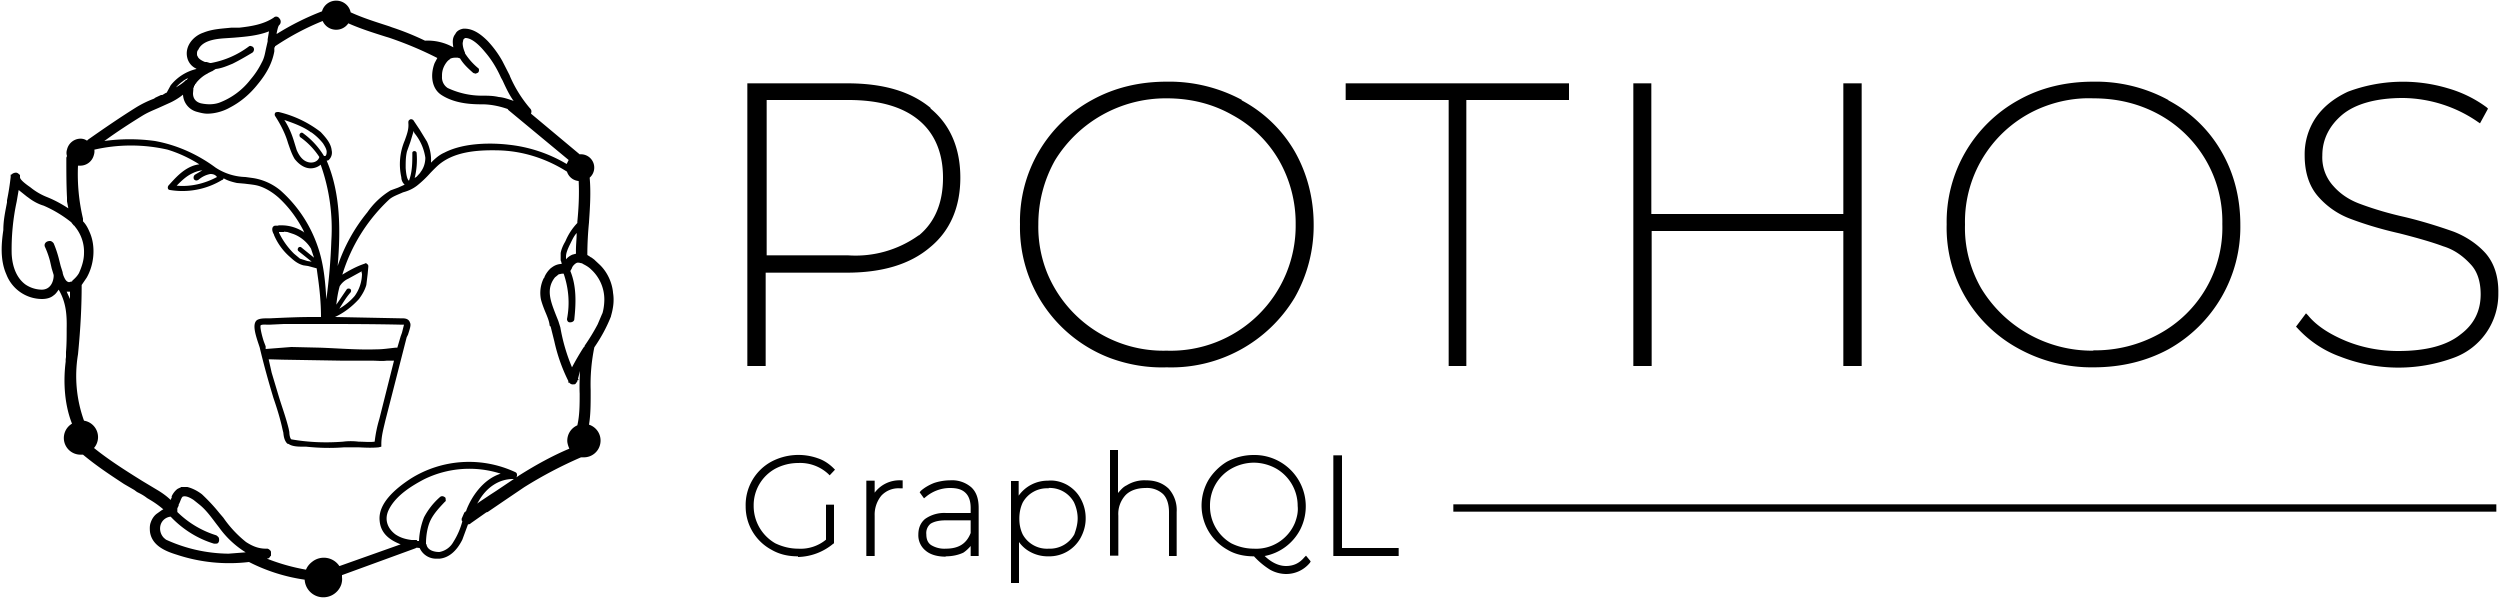 <svg xmlns="http://www.w3.org/2000/svg" width="750" height="180" fill="none">
  <style>
    :root {
      --logo-color: currentColor;
    }
  </style>
  <path fill="currentColor" d="M275.6 70.6a32.5 32.5 0 0 1-21.2 6H230V30h24.5c9.2 0 16.3 2 21.2 6.1 4.8 4 7.2 9.9 7.2 17.2 0 7.5-2.4 13.3-7.2 17.3Zm3.6-38.2c-6-5-14.3-7.4-25-7.4h-30v84.8h5.5v-28H254c10.7 0 19-2.5 25-7.6 6-4.9 9.1-12 9.1-20.9 0-8.8-3-15.9-9-20.8h.1Zm70.8 72.8A37.7 37.7 0 0 1 314.2 82a37 37 0 0 1-2.7-14.7 39 39 0 0 1 5-19.2A39 39 0 0 1 350 29.5c7.3 0 13.9 1.7 19.7 5a35.8 35.8 0 0 1 14 13.6 38.1 38.1 0 0 1 5 19.2 37.5 37.5 0 0 1-38.7 37.9ZM372.6 30a46 46 0 0 0-22.6-5.5c-8.2 0-15.7 1.8-22.4 5.5A41.4 41.4 0 0 0 306 67.3a41.9 41.9 0 0 0 27 40.1c5.4 2 11.2 3 17 2.8a43.2 43.2 0 0 0 38.4-20.9 43.6 43.6 0 0 0 5.7-21.9c0-8-2-15.5-5.7-22a40.2 40.2 0 0 0-15.9-15.3V30Zm31.2 0h30.8v79.8h5.3V30h30.8v-5h-67v5Zm149.1 34.2h-57.5V25H490v84.8h5.5V69.3H553v40.5h5.5V25H553v39.2Zm75.1 41a38.9 38.9 0 0 1-33.7-18.8c-3.3-5.8-5-12.4-4.8-19A37 37 0 0 1 613.2 32c4.7-1.8 9.8-2.7 14.8-2.5 7.2 0 13.8 1.6 19.8 4.9a36.6 36.6 0 0 1 18.9 32.8 36.3 36.3 0 0 1-19 33 39.8 39.8 0 0 1-19.8 4.9h.1ZM650.5 30a45.5 45.5 0 0 0-22.5-5.5c-8.2 0-15.8 1.8-22.4 5.5A41.7 41.7 0 0 0 584 67.3a41.2 41.2 0 0 0 21.6 37.3 45.4 45.4 0 0 0 22.4 5.6c8.3 0 15.8-1.8 22.5-5.4a42 42 0 0 0 21.6-37.4c0-8-1.9-15.5-5.7-22a39.5 39.5 0 0 0-15.9-15.3V30Zm95.2 46c-2.6-2.9-6-5.1-9.6-6.5-4.8-1.7-9.7-3.2-14.7-4.4-4.5-1-9-2.3-13.3-3.9-3.3-1.2-6-3-8.1-5.4a12.7 12.7 0 0 1-3.3-9.2c0-4.9 2.2-9 6-12.2 4-3.3 10.3-5 18.2-5 8 .1 15.9 2.6 22.5 7.2l.6.4 2.4-4.4-.4-.4a36.4 36.4 0 0 0-11.6-5.7 47 47 0 0 0-30 1c-4.3 2-7.6 4.7-9.8 8a19.7 19.7 0 0 0-3.2 11.1c0 5 1.3 9.2 4 12.3 2.6 3 5.9 5.3 9.6 6.7 3.7 1.4 8.6 3 14.8 4.4 5.5 1.4 10 2.7 13.2 3.9 3.3 1 6 3 8.2 5.4 2 2.1 3 5.2 3 9 0 5-2 9-6 12-4.2 3.4-10.5 5-18.7 5-5.5 0-10.8-1-15.7-3-4.8-2-8.8-4.5-11.4-7.7l-.6-.6-3 4 .4.4a32 32 0 0 0 12.9 8.6 48 48 0 0 0 34.1.3A20.3 20.3 0 0 0 749.5 88c.1-4.9-1.2-9-3.8-12Zm-497.3 76h1.3v10.9a14 14 0 0 1-4.6 2.7 16.6 16.6 0 0 1-13.5-1c-2.3-1.2-4.2-3-5.5-5.2a15.4 15.4 0 0 1-1.9-7.6 14 14 0 0 1 7.5-12.8 16 16 0 0 1 7.7-1.8c2.1 0 4 .3 5.8 1a11 11 0 0 1 4.5 2.8l-.8 1a12.7 12.7 0 0 0-9.5-3.5 13.7 13.7 0 0 0-12 6.5c-1 2.1-1.7 4.4-1.7 6.8a13.3 13.3 0 0 0 13.7 13.5c3.7 0 6.6-1.1 8.9-3v-10.4Z"/>
  <path fill="currentColor" d="M239.4 137.6a14.4 14.4 0 0 0-12.8 7 13.6 13.6 0 0 0-1.8 7.1 13.5 13.5 0 0 0 7.1 12.4 16.2 16.2 0 0 0 13 .9 13 13 0 0 0 4.2-2.6v-10h-.2v10l-.2.2a13.3 13.3 0 0 1-9.3 3.1 14.6 14.6 0 0 1-12.4-6.9 13.4 13.4 0 0 1-1.9-7 13.8 13.8 0 0 1 7-12.1 15 15 0 0 1 7.3-1.9c3.8 0 7 1.1 9.4 3.3l.2-.2a9.5 9.5 0 0 0-4-2.4c-1.8-.6-3.7-.9-5.6-.9Zm0 29.3c-3 0-5.6-.6-8-2a14.7 14.7 0 0 1-7.7-13 14.8 14.8 0 0 1 7.7-13.4 17.4 17.4 0 0 1 14-1c1.8.6 3.4 1.7 4.7 3l.4.4-1.6 1.7-.4-.4a12.4 12.4 0 0 0-9-3.3c-2.5 0-4.8.6-6.9 1.7a12.5 12.5 0 0 0-6.5 11.1 12.9 12.9 0 0 0 6.5 11.3c2.1 1 4.4 1.6 6.8 1.6a12 12 0 0 0 8.4-2.7v-10.5h2.4V163l-.2.1c-3 2.5-6.7 3.9-10.6 4v-.2Zm25.6-21a10 10 0 0 1 5.3-1.3v1.3h-.3c-2.6 0-4.6.8-6 2.4a9.4 9.4 0 0 0-2.2 6.6v11.3h-1.2v-21.6h1.3v5.3a7.8 7.8 0 0 1 3.2-4"/>
  <path fill="currentColor" d="M269.7 145.2c-1.5 0-3 .4-4.4 1.2-1 .6-1.8 1.5-2.4 2.6l.8-1.1a8 8 0 0 1 6-2.5v-.2Zm-8.7 20.5h.4v-11c0-1 0-1.9.3-2.8l-.3 1v-7.7h-.4v20.5Zm1.5 1.1h-2.6v-22.6h2.5v3.6a9.3 9.3 0 0 1 7.9-3.7h.5v2.4h-.8a7 7 0 0 0-5.6 2.2 9 9 0 0 0-2 6v12.1Zm29.3-6.8v-4.3h-8c-2.3 0-4 .3-5 1a4.4 4.4 0 0 0-1.6 3.6 4.4 4.4 0 0 0 1.8 3.7c1 .9 2.6 1.3 4.7 1.3 3.9 0 6.6-1.8 8-5.3Zm-.8-13.4c1.3 1.3 2 3.3 2 5.8v13.8h-1.4v-4.4a7.7 7.7 0 0 1-3 3.3 9.3 9.3 0 0 1-5 1.2c-2 .1-4-.5-5.7-1.7a5.5 5.5 0 0 1-2.1-4.3 5.4 5.4 0 0 1 1.9-4.3c1.3-1.1 3.3-1.7 6-1.7h8v-2.1c0-2.1-.6-3.8-1.8-4.9a7.3 7.3 0 0 0-5-1.6c-2.8 0-5.6 1-7.7 3l-.8-1.1c1.2-1 2.4-1.8 3.9-2.2 1.4-.7 3-1 4.6-1 2.7 0 4.7.8 6 2"/>
  <path fill="currentColor" d="M283.8 156.1c-2.2 0-3.6.4-4.6 1a3.6 3.6 0 0 0-1.3 3.2c0 1.4.4 2.5 1.4 3.2 1.3.8 2.9 1.2 4.4 1.1 3.8 0 6.2-1.4 7.5-4.7v-3.8h-7.4Zm0-1.1c-2.6 0-4.5.4-5.6 1.5a4.9 4.9 0 0 0-1.8 3.9c0 1.6.7 3 2 4 1.2 1 3 1.5 5.3 1.5 2 0 4-.5 5.5-1.7a8.9 8.9 0 0 1-5.5 1.5 8 8 0 0 1-5-1.4 5 5 0 0 1-2-4c0-1.6.6-2.9 1.8-3.9 1.1-.8 3-1.4 5.3-1.4h8.5v10.7h.3v-13.3c0-2.4-.6-4.3-2-5.5a8 8 0 0 0-5.4-1.9 12.9 12.9 0 0 0-8 2.8l.2.2c2.2-1.8 5-2.8 7.8-2.7 2.2 0 4 .6 5.2 1.8 1.1 1.1 2 3 2 5.3v2.6h-8.6Zm0 12c-2.6 0-4.7-.6-6.1-1.8a5.9 5.9 0 0 1-2.2-4.8c0-1.9.6-3.5 2-4.7a9.9 9.9 0 0 1 6.3-1.8h7.4v-1.5c0-2-.5-3.5-1.5-4.5-1.1-1.1-2.6-1.5-4.7-1.5-2.7 0-5.3 1-7.3 2.7l-.5.4-1.3-1.8.3-.4c1.1-1 2.5-1.8 4-2.4 1.5-.5 3.2-.8 4.8-.8a8.8 8.8 0 0 1 6.4 2.1c1.5 1.4 2.2 3.4 2.2 6.2v14.4h-2.4v-3c-.6.7-1.3 1.4-2.2 2-1.5.7-3.3 1.1-5.3 1.1v.1Zm35.4-3a9 9 0 0 0 3.3-3.4 10.6 10.6 0 0 0 .1-10 8.8 8.8 0 0 0-8.2-4.8 9.5 9.5 0 0 0-8 4.6c-.8 1.6-1.3 3.4-1.2 5.2 0 1.8.4 3.5 1.2 5a8.8 8.8 0 0 0 8 4.6c1.8 0 3.4-.5 4.8-1.2Zm.8-18c1.6.9 2.8 2.2 3.7 3.9 1 1.7 1.5 3.7 1.4 5.7a10 10 0 0 1-1.4 5.5 11 11 0 0 1-3.7 4c-1.7.9-3.6 1.4-5.6 1.3a9.8 9.8 0 0 1-9.2-6v14h-1.4v-29.6h1.4v5.8a9.9 9.9 0 0 1 9.4-6c2 0 3.7.4 5.4 1.3"/>
  <path fill="currentColor" d="M314.6 146.5a8.3 8.3 0 0 0-7.8 4.3c-.7 1.5-1 3.1-1 4.8 0 1.7.3 3.2 1 4.7a8.3 8.3 0 0 0 7.8 4.3 8.4 8.4 0 0 0 7.7-4.3c.5-1.4 1-3 1-4.8 0-1.6-.4-3.3-1.1-4.8a8.3 8.3 0 0 0-7.8-4.3h.2Zm-.2 19.2a9.6 9.6 0 0 1-8.4-4.9 9.3 9.3 0 0 1-1.4-5.3 10.4 10.4 0 0 1 5-8.9 9.4 9.4 0 0 1 4.8-1.2 9.4 9.4 0 0 1 8.5 4.9 11.6 11.6 0 0 1 .1 10.5 9.3 9.3 0 0 1-8.6 5Zm-10 8.1h.2v-15.7l1.1 2.2a9.1 9.1 0 0 0 8.7 5.6 10 10 0 0 0 5.2-1.4c1.6-.8 2.8-2 3.7-3.6.8-1.5 1.3-3.3 1.3-5.5a11 11 0 0 0-1.3-5.3 9.5 9.5 0 0 0-8.9-5 9.4 9.4 0 0 0-8.8 5.7l-1 2.3v-7.8h-.3v28.5Zm1.3 1.1h-2.4v-30.6h2.3v4.4a10.7 10.7 0 0 1 8.8-4.5c2-.2 4 .3 5.8 1.3 1.7 1 3.1 2.4 4 4.1a12 12 0 0 1 1.5 6c0 2.1-.6 4.1-1.6 5.9a10.7 10.7 0 0 1-9.5 5.4 11 11 0 0 1-6-1.6 9.8 9.8 0 0 1-2.9-2.7v12.3Zm44.5-28c1.6 1.5 2.4 3.8 2.4 6.7v12.7h-1.4v-12.6a8 8 0 0 0-2-5.8 7.4 7.4 0 0 0-5.5-2c-2.7 0-4.8.8-6.3 2.3a8.8 8.8 0 0 0-2.4 6.5v11.5h-1.4v-30.7h1.4v14.2a8.9 8.9 0 0 1 3.4-3.8c1.5-1 3.3-1.4 5.5-1.4 2.7 0 4.8.8 6.3 2.3"/>
  <path fill="currentColor" d="M334.2 165.7h.3v-11c0-1.2.1-2.3.4-3.3l-.4 1v-16.3h-.3v29.6Zm17.6 0h.3v-12a9 9 0 0 0-2.2-6.5 8.2 8.2 0 0 0-6-2.2 10 10 0 0 0-5.2 1.5c-1 .5-2 1.4-2.6 2.4l.8-1.1a9 9 0 0 1 6.8-2.4c2.6 0 4.6.6 6 2.2a8.7 8.7 0 0 1 2 6v12.1Zm1.3 1.1h-2.4v-13.1c0-2.4-.6-4.3-1.8-5.5a7.1 7.1 0 0 0-5.2-1.8c-2.5 0-4.6.7-6 2.1a8.3 8.3 0 0 0-2.2 6.2v12H333V135h2.4v12.9c.8-.9 1.5-1.8 2.6-2.3a10 10 0 0 1 5.8-1.5c2.8 0 5 .8 6.8 2.5a9.6 9.6 0 0 1 2.4 7v13.2Zm11.1-8.3c1.2 2.2 2.9 3.7 5 5a14.8 14.8 0 0 0 13.9 0 13 13 0 0 0 6.8-11.8 13.3 13.3 0 0 0-6.8-11.6 14.4 14.4 0 0 0-14 0 13 13 0 0 0-6.6 11.6c0 2.5.5 4.8 1.7 7v-.2Zm28.3 10a8.7 8.7 0 0 1-6.7 3.2c-1.5 0-3-.5-4.5-1.3a22 22 0 0 1-4.8-3.9h-.4a15 15 0 0 1-7.7-2 16 16 0 0 1-5.5-5.2 15.4 15.4 0 0 1 .1-15c1.3-2.3 3.2-4.1 5.5-5.4a17 17 0 0 1 15.5 0 14.8 14.8 0 0 1-5.7 27.5c2.6 2.6 5.1 4 7.5 4a8 8 0 0 0 6-3l.7 1Z"/>
  <path fill="currentColor" d="M376.2 138.8a14 14 0 0 0-6.8 1.8 12.6 12.6 0 0 0-6.4 11.1 12.8 12.8 0 0 0 6.4 11.3c2 1 4.3 1.6 6.7 1.6a12.6 12.6 0 0 0 12.4-7.8c.6-1.6 1-3.3.8-5a12.9 12.9 0 0 0-6.4-11.2 14 14 0 0 0-6.7-1.8Zm0 27a14.4 14.4 0 0 1-12.4-7 13.5 13.5 0 0 1-1.9-7 13.8 13.8 0 0 1 7-12.1 15 15 0 0 1 14.4 0 13.6 13.6 0 0 1 7 12 13.9 13.9 0 0 1-6.9 12 14 14 0 0 1-7.3 2h.1Zm0-28.2c-2.7 0-5.3.6-7.6 1.9a12 12 0 0 0-5.1 5 14.8 14.8 0 0 0 0 14.6c1.2 2.1 3 3.8 5.1 5 2.3 1.2 5 1.9 7.5 1.8h.6v.2a22 22 0 0 0 4.8 3.8 8.1 8.1 0 0 0 7.7.4c1-.4 2-1 2.7-1.8l-.1-.3a8 8 0 0 1-6 2.8c-2.6 0-5.3-1.5-8-4.4l-.6-.7h1.1a14.4 14.4 0 0 0 10.8-7.4c1.1-2 1.7-4.4 1.7-6.8a13.7 13.7 0 0 0-7.2-12.3 14.9 14.9 0 0 0-7.5-1.8Zm9.5 34.6a10 10 0 0 1-4.7-1.3 23 23 0 0 1-4.8-4c-3 0-5.7-.6-8-2a15.2 15.2 0 0 1-5.6-21c1.3-2.1 3.3-4.1 5.5-5.4a17 17 0 0 1 8-2 15.4 15.4 0 0 1 14 22.3 15.2 15.2 0 0 1-10.7 8c2.2 2.1 4.4 3 6.4 3 2.2 0 4-.8 5.5-2.6l.5-.5 1.4 1.7-.2.4a9.2 9.2 0 0 1-7.2 3.4Zm15-35h1.4V165h17.1v1.3h-18.5v-29.2Z"/>
  <path fill="currentColor" d="M401.2 165.7h17.6v-.2h-17.2v-27.8h-.4v28Zm18.6 1.1H400v-30.2h2.6v27.8h17v2.4Zm16.1-13.3h313v-2.2H436v2.2ZM180.7 94l-1.4 3.3a60.8 60.8 0 0 1-3.9 6.4v.2l-.3.3-.2.3a82.2 82.2 0 0 0-3.3 5.7 55.1 55.1 0 0 1-3.5-12l-.6-1.9-.8-2c-1.5-3.9-3-7.6-.2-11.1l.5-.4.6-.5 1-.2h.5c1.5 4.4 1.9 9 1 13.6 0 .5.3 1 .8 1h.2c.5 0 1.2-.3 1.2-1 .5-4.7.7-9.8-1.2-14.4l.4-.7.2-.5.2-.3c.4-.5.9-.9 1.3-1h.5l.4.1.5.1.5.3c.8.4 1.6.9 2.2 1.5a12.2 12.2 0 0 1 4 9c0 1.4-.2 3-.6 4.3Zm-24.9 48.6-7 4.7-1.7 1.1-3 2-1 .7.3-.4c2.5-4.6 6.4-7 10.5-7h.2c.4 0 .9-.4 1-1v-.2c0-.4-.1-.7-.6-.9a32.9 32.9 0 0 0-31.3 2c-4.6 3-9.9 7.5-9.3 12.7.3 3.3 2.4 5.5 6.3 7l-18.3 6.5h-.1a5.6 5.6 0 0 0-8.1-1.3c-.8.6-1.5 1.4-1.9 2.4a60 60 0 0 1-11.7-3.3l.3-.1h.2l.3-.3.1-.2.3-.3v-1c0-.3-.1-.5-.4-.7-.1-.2-.4-.3-.6-.4h-.5c-2.2 0-4-.7-6-2a34 34 0 0 1-6.8-7.3l-1.2-1.4c-1.6-2-3.3-3.8-5.2-5.6-1.3-1-2.8-1.8-4.4-2.2h-2v.2c-.3 0-.6.2-1 .4a5.9 5.9 0 0 0-1.7 2.2v.5l-.2.2-.1.4c-1.1-1.1-2.4-2-3.5-2.7l-5-3-2.4-1.5c-4.6-2.9-8.5-5.5-12.1-8.4a5 5 0 0 0-3-8.2 39.6 39.6 0 0 1-1.8-19.9c.8-8.1 1.1-14.7 1.1-20.8l1.5-2.2c2.3-4 2.7-9.4 1-13.4-.5-1.2-1.1-2.5-2.1-3.5v-.8a57.9 57.9 0 0 1-1.5-15.9h.7a4.2 4.2 0 0 0 4-3c.2-.6.3-1.2.2-1.8a49.2 49.2 0 0 1 22 0c2.9.9 6 2.2 9.5 4.4-.8.1-1.6.3-2.3.6-2.9 1.2-5 3.6-6.9 5.7a1 1 0 0 0-.2 1c0 .2.4.4.6.4 5.4.9 11-.2 15.6-3 .2 0 .4-.2.5-.5 1.2.7 2.6 1.1 4 1.4l2.3.2c1.5.2 3 .3 4.3.7 2.2.7 4.2 2 5.9 3.5 2.7 2.5 5.2 5.6 7.4 9.8l.3.8-.2-.3c-2-1.3-4.3-2-6.6-2h-1v-.2.3h-1a1 1 0 0 0-.7.5c-.3.7 0 1.5.4 2.2v.1a18 18 0 0 0 4.8 6.6c1.1 1 2.2 2 4 2.5l1.4.2 2.6.7.3 2.2c.6 4.1 1 8.3 1 12.4h-2.5c-4.2 0-8.5.2-12.8.4h-.6c-1.2 0-2.8 0-3.5.7-1.1 1.2-.4 3.8.6 6.8l.4 1.2c1.2 5.1 2.6 10.1 4.1 15.1 1.1 3.2 2.1 6.4 2.8 9.7l.2.8c.1 1.1.3 2.4 1.2 3.3l.4.1c1 .7 2.6.8 4 .8h1.2c3.8.4 7.6.5 11.4.2h4.4c2 .1 4 .2 6 0l.8-.2v-.8c0-2.4.7-4.8 1.2-7l6.4-25 .4-.8c.5-1.6 1-2.9.6-3.6-.4-1.3-1.7-1.3-2.4-1.3h-.3l-19.8-.4c2.8-1.3 5.2-3.2 7.2-5.4 1.1-1.5 1.8-2.8 2.2-4.2l.4-3.3.2-2.2c0-.3 0-.6-.4-.8-.2-.3-.4-.3-.7-.1-2.4.8-4.6 2-6.7 3.3a51.4 51.4 0 0 1 14-22.5c1.1-1 2.7-1.5 4.2-2.2 1.5-.4 2.9-1 4.2-2a32 32 0 0 0 4-3.8 61 61 0 0 1 2-2c4.8-4.5 12.2-4.9 18-4.8 7.5.1 14.7 2.4 21 6.4a4 4 0 0 0 3.5 2.8c.2 4 0 8.2-.4 12.2v.4a17.8 17.8 0 0 0-3.5 5.3l-.2.4c-.6 1-1.1 2.2-1.3 3.3v2.2l.2.5.1.6h-.4a5 5 0 0 0-2.5 1l-.3.2c-.9.8-1.6 1.8-2 2.8v.1l-.2.2a10 10 0 0 0-.8 6.4c.4 1.5 1 3 1.6 4.4.4 1 .9 2.2 1 3.4l.3.3 1.1 4.4c.9 4.1 2.3 8.1 4.2 11.9v.5h.3a1.3 1.3 0 0 0 1.3.5c.3 0 .4 0 .6-.2l.5-.7v-.3l.4-.1-.2-.4.6-2.3c-.1 2.3-.2 4.6-.1 6.8 0 3.2 0 6.5-.7 9.5a5 5 0 0 0-3 5c.1.7.3 1.3.6 2-5 2.1-10.1 4.9-15 8Zm-16.2 11-.4.2v.2l-.1.2-.6 1.4v.5l.2.3a22 22 0 0 1-2.7 6.2 6 6 0 0 1-4.2 3c-1.4 0-3.3-.4-3.8-2v-.2l-.2-.2v-.2c0-2.2.4-5 1.4-7 1-2 2.6-3.7 4.2-5.4.3-.2.4-.4.3-.7 0-.3 0-.6-.2-.7-.5-.4-1.1-.5-1.6 0a21.2 21.2 0 0 0-4.7 6 22 22 0 0 0-1.5 7.1h-.5l-.2-.3h-1.5c-1.6-.2-3.3-.6-4.9-1.7-2.5-1.9-3.3-4.6-2-7.3 2.2-4.6 7.6-7.6 10.6-9.2a30.8 30.8 0 0 1 23-1.7c-5.6 1.8-8.9 7.4-10.2 10.7l-.2.6h-.2v.2ZM20 87.5h1v2.2l-1-2.2Zm35-63.3 1.4-.8-.2.3-.2.3h-.2c-1 1-2 1.6-3 2.2.6-.7 1.4-1.4 2.3-2Zm84-12.3c.2-.3.4-.4.6-.5 1.6 0 3.6 1.4 5.9 4.2 2 2.3 3.6 5 4.8 7.7l.5.9c1 2.2 2 4.3 3.3 6.1l-.5-.2c-1.5-.5-2.7-.9-4-1-1.7-.4-3.4-.4-5.1-.4-3.5 0-7-.8-10.2-2.3a3.8 3.8 0 0 1-1.7-3.4v-.4c0-1.6.6-3 1.6-4.2l.3-.3.3-.2.3-.3c.5-.2.9-.3 1.6-.3h.6l.7.2c1 1.7 2.4 3 4 4.4l.7.2.7-.3c.2-.2.3-.4.3-.8 0-.3-.1-.5-.3-.6a19 19 0 0 1-3.9-4.4v-.2c-.4-.9-.7-1.9-.7-2.9l.2-1ZM62.3 22l.8-.4.4-.2h.1l.3-.2.8-.5c1.8-.2 3.4-.9 5.1-1.6 2-1 3.9-2.1 5.9-3.3.3-.2.5-.6.5-1 0-.3-.2-.8-.7-.9a.7.7 0 0 0-.8 0 27 27 0 0 1-11.4 5H63l-1-.3h-.5c-1-.4-2-1-2.2-1.7-.2-.2-.2-.5-.2-.8 0-.3 0-.8.4-1.2 1.2-2.7 5-3.2 7.7-3.4l3-.2c3.6-.3 7.2-.6 10.5-1.9l-.4 2.4v.6l-.5 2.2c-.3 1.4-.5 2.8-1.3 4.2a24 24 0 0 1-3.3 5 21.4 21.4 0 0 1-9.4 7c-1.7.6-3.6.6-5.5.2-1.6-.4-2.4-1.5-2.4-3l.1-1.2v-.4l.2-.3v-.3l.3-.3v-.2l.4-.4v-.1c1-1.2 2.2-2.2 3.5-2.8ZM5 60.5l.6-3.5 2 1.6.5.4.3.2c1.4 1.1 3 2 4.7 2.5 3 1.3 5.8 3 8.3 5l.2.3.6.7h.1l.2.3c1.8 2.2 2.8 5 2.7 7.9 0 2.2-.7 4.2-1.5 6-.5.9-1.2 1.6-2 2.3 0 .2-.1.2-.3.3h-.2c-.2.1-.5.2-.7.1-.7-.2-1.1-1-1.5-2l-.2-.7v-.2l-.6-1.9-.6-2.4c-.4-1.5-.9-3-1.5-4.4-.3-.4-.7-.7-1.1-.7-.6 0-1.1.2-1.4.6-.3.4-.3.9 0 1.4a27 27 0 0 1 1.4 4l.5 2.2.6 2v.4c-.1 1.7-1 4-3.6 4a9 9 0 0 1-4.8-1.5c-2.5-1.8-4-5-4.2-9.3-.1-5.2.4-10.5 1.5-15.6ZM57.7 52c.8-.4 1.9-.8 3-.9l-2.2 1.3c-.5.4-.5 1-.3 1.4.3.3.7.5 1.2.2l.2-.1a7.4 7.4 0 0 1 3.5-1.7c.8 0 1.5.2 2 .9-3.7 2-8 3-12.1 2.6 1.4-1.4 2.8-2.8 4.7-3.7Zm27.5 17.5 1 .1 1.8.6c1.9.7 4 2.2 5.3 4.4l.9 2.7-3.7-3c-.3-.3-.7-.3-1 0-.2.3-.3.7 0 1l4 3.2-.7-.1-.6-.1-2.2-.7-1.8-1.5a22.6 22.6 0 0 1-4.5-6.3v-.2h1.5Zm8.2-29.8a17 17 0 0 1 3.5 3.3c.5.8 1 1.6 1.1 2.4 0 .4 0 1.1-.4 1.4h-.4a23.4 23.4 0 0 0-6.1-6.7c-.4-.4-.8-.4-1.1 0-.2.2-.2.6 0 1a22 22 0 0 1 5.8 6l-.1.3c-.6 1.3-2.2 1.6-3.4 1.2-1.7-.5-2.7-2.2-3.3-3.6l-.8-2.6c-.7-2.3-1.6-4.4-2.9-6.4 3.3 1.1 6 2.2 8 3.7ZM108.6 82a11.6 11.6 0 0 1-2.2 6.8 18 18 0 0 1-4.6 3.8c1-1.6 2-3.3 3.3-4.8.3-.3.3-.8 0-1.1a1 1 0 0 0-1 0l-3.2 4.7c.2-1.9.5-3.7 1-5.5.6-1 1.5-1.8 2.6-2.3l4-2.2v.6Zm-57.4 73c3.5 3.7 8 6.6 13 8.1h.4c.3 0 .6 0 .8-.2.3-.3.4-.8.3-1.3 0-.4-.4-.7-.8-1a28.7 28.7 0 0 1-11.7-7v-1.1l.4-.8v-.3l.2-.4c.3-.6.6-1.7 1-2 .7-.3 1.8 0 3.3 1l1.5 1.2c2.2 1.7 3.8 4 5.4 6.1l.7.9a28 28 0 0 0 8 7.5l-5.1.4h-.1a46 46 0 0 1-18.7-4.2l-.6-.5a4 4 0 0 1-1-4 3.5 3.5 0 0 1 3-2.4Zm83-140.1h-.3.3Zm-16 93.3-4.4 17.5a39 39 0 0 0-1.4 6.8c-1.5.2-3.2 0-4.8 0-1.6-.2-3.2-.2-4.7 0-5.2.4-10.4.2-15.5-.7-.4-.3-.6-1.4-.6-2.2l-.2-1c-.8-3.3-2-6.5-3-9.8l-2.1-7-.9-4h.6l3.5.1 18 .3h8.9c1.5 0 3 .2 4.4 0h2.2Zm1-3.9h-.5c-2 .2-3.8.5-5.7.5-5.7.2-11.4-.3-17-.5l-8.6-.2-7.7.6v-.8l-.5-1.3c-.4-1.1-1.3-4.4-1-5 .3-.3 1.5-.2 2-.2h.8l4.2-.2h8.5c8.8 0 17.6 0 26.5.2h1l-.6 2.4-.4 1.1-1 3.4Zm6.9-52.5L125 53l-.6.4c.6-2.4.8-4.9.6-7.4 0-.9-1.4-.9-1.3 0 0 2.7 0 5.5-1 8.2-.3-.1-.8-.9-1-3.8v-.2c0-1.6 0-3.2.4-4.8l1-2.8 1-3.3.2.6a15 15 0 0 1 3.3 7.4c0 1.6-.5 3.2-1.5 4.4Zm26.4-8.4c-4.4-.5-13-.8-19.2 2.4-1.6.7-2.8 1.8-4 3v-.3c.1-1.7-.2-3.8-1.2-6l-2.2-3.6-1.8-2.7c-.2-.4-.8-.5-1-.4-.4.2-.6.4-.6.9v.2c.2 1.9-.5 3.6-1.1 5.3a18.1 18.1 0 0 0-1 11 3 3 0 0 0 1 2.2l-2 .9-2.2.8a23 23 0 0 0-7 6.6 51 51 0 0 0-8.9 16.1c.9-10.7.9-21.8-3.3-31.6l.5-.1a3 3 0 0 0 1-3c-.2-2.2-2-4.1-3.3-5.5a33 33 0 0 0-12.6-6c-.3 0-.8 0-1 .2a.9.9 0 0 0 0 1.1c1.6 2.5 3 5.2 3.8 8 .6 1.7 1.1 3.3 2 4.8.8 1 2.5 2.8 4.8 2.8 1.1 0 2.2-.4 3-1.1a57.2 57.2 0 0 1 3.2 22.9c-.2 5.8-.7 11.7-1.5 17.5-.3-5.3-.8-10.8-2.6-15.9-2.2-6.4-6-12.2-11.2-16.8a17 17 0 0 0-8.3-3.7l-2.2-.3a17.1 17.1 0 0 1-8.9-2.8c-5.4-4-11.6-6.8-18.2-8-5-.7-10.2-.7-15.2 0C35 39.6 39 37 42.9 34.6c1.5-.9 3-1.5 4.6-2.2l3.1-1.4a19 19 0 0 0 4.3-2.6 5.6 5.6 0 0 0 4 5.1c1.1.3 2.2.6 3.3.6 2.9 0 5.5-1.1 6.7-1.8 3.3-1.7 6.1-4.1 8.4-7 2.9-3.5 4.4-6.6 5-9.9v-1.2h.2v-.3a78 78 0 0 1 14.3-7.6 4.4 4.4 0 0 0 3.6 2.6 4.4 4.4 0 0 0 4.1-1.9c3.6 1.6 7.4 2.8 11.2 4l1 .3c5 1.7 9.8 3.7 14.5 6.1l-.8 1.5c-1.3 3.3-1.1 7.7 2.2 9.7 4 2.5 8.8 2.7 12.1 2.7 2.4 0 5 .5 7.6 1.4l.2.3 18.1 15-.6 1.2a43 43 0 0 0-17.5-5.8Zm17.3 34.3V77c0-1.1.5-2.2 1-3.3l.2-.4c.6-1.2 1.1-2.4 2-3.4 0 2-.3 4.1-.2 6.2l-1.1.3c-.7.3-1.4.8-1.9 1.4Zm14.1 10c-.3-3-1.7-6-3.8-8.1l-.1-.1-1.5-1.4-.2-.2-.8-.6-.4-.2-.1-.1-.8-.5c0-3.3.2-6.8.5-9.8v-.1c.3-4.4.6-8.8.2-13.3a4 4 0 0 0-3-7l-14.6-12.2c.2-.6.2-1.1-.3-1.6a38 38 0 0 1-6-9.6l-.1-.3-2.2-4.3a30.6 30.6 0 0 0-4.4-6c-1.7-1.7-4.1-3.7-6.9-3.7h-.4c-1.1.2-2 .7-2.4 1.6-1 1.2-.8 2.7-.6 4a15.7 15.7 0 0 0-8.5-2 82 82 0 0 0-9.9-4l-.8-.3c-4-1.3-7.9-2.5-11.6-4.2A4.4 4.4 0 0 0 101 .2a4.4 4.4 0 0 0-4.4 3.2A79 79 0 0 0 83 10.2v-.3c.2-.8.4-2.1.8-2.4.6-.6.5-1.5 0-2-.4-.6-1.2-.7-1.7-.2-3 2-6.7 2.6-10.3 3h-2.4c-2.9.3-5.7.4-8.4 1.5-3 1-5.7 4.1-4.8 7.6a4.8 4.8 0 0 0 2.7 3.2v.1a14 14 0 0 0-7.7 4.9L50 27.8l-.3.1-1 .6h-.4l-1.7.8-.4.3a31 31 0 0 0-5.5 2.7c-4.8 3-9.6 6.3-14.3 9.6l-.3.3c-.6-.4-1.2-.6-2-.6a4.2 4.2 0 0 0-4 3.3 3 3 0 0 0 0 1.9l-.2.5c0 4.2 0 8.1.2 12v1.1l.4 2.1c-2-1.3-4-2.4-6.2-3.3a19 19 0 0 1-4.8-2.7 10 10 0 0 0-.8-.6c-1-.7-2.7-2-2.7-2.7v-.8h-.2c-.2-.3-.6-.6-1-.6a2 2 0 0 0-1.4.6h-.2v.7a77 77 0 0 1-1.1 7v.6C1.6 63.4 1 66 1 69c-.6 4.1-1 9 .9 13.3a11.5 11.5 0 0 0 10.7 7.4c1.5 0 2.7-.4 3.5-1.1.6-.4 1-1 1.5-1.7 2.2 3.7 2.5 7.5 2.4 11.7 0 2.4 0 4.7-.2 7v1.5l-.1.7v.7c-.6 4.8-.7 12 1.9 18.6a5 5 0 0 0 2.6 9.3h.7c4.2 3.5 8.5 6.3 12.3 8.8l3.1 1.8.8.6c1 .5 2 1 3 1.8l1 .6a29 29 0 0 1 3.9 2.8l-.4.2-1.4 1c-.9.6-1.6 1.6-2 2.8-.3.8-.3 1.8-.2 2.8.6 4 4.4 5.7 8 6.8a50 50 0 0 0 21.7 2.2 53.1 53.1 0 0 0 16.7 5.3 5.6 5.6 0 0 0 3.8 5 5.7 5.7 0 0 0 7.2-3.6c.2-.7.3-1.4.2-2.1v-.7h.1l21.9-8 .4-.2.9.1a5.4 5.4 0 0 0 5.2 3.2h.8c2.8-.3 5.1-2.3 6.8-5.7l1.7-4.6h.2l.4-.1.2-.2 4.7-3.3.4-.1 2.5-1.7 2.2-1.5 6.2-4.2a128 128 0 0 1 17.1-9h.8a5 5 0 0 0 5-4.2 5 5 0 0 0-3.4-5.6c.5-3 .5-6.2.5-9.4v-1a55 55 0 0 1 1.1-12.8c2-2.9 3.7-6 5-9.3v-.1c.7-2.4 1-4.7.6-7"/>
</svg>
